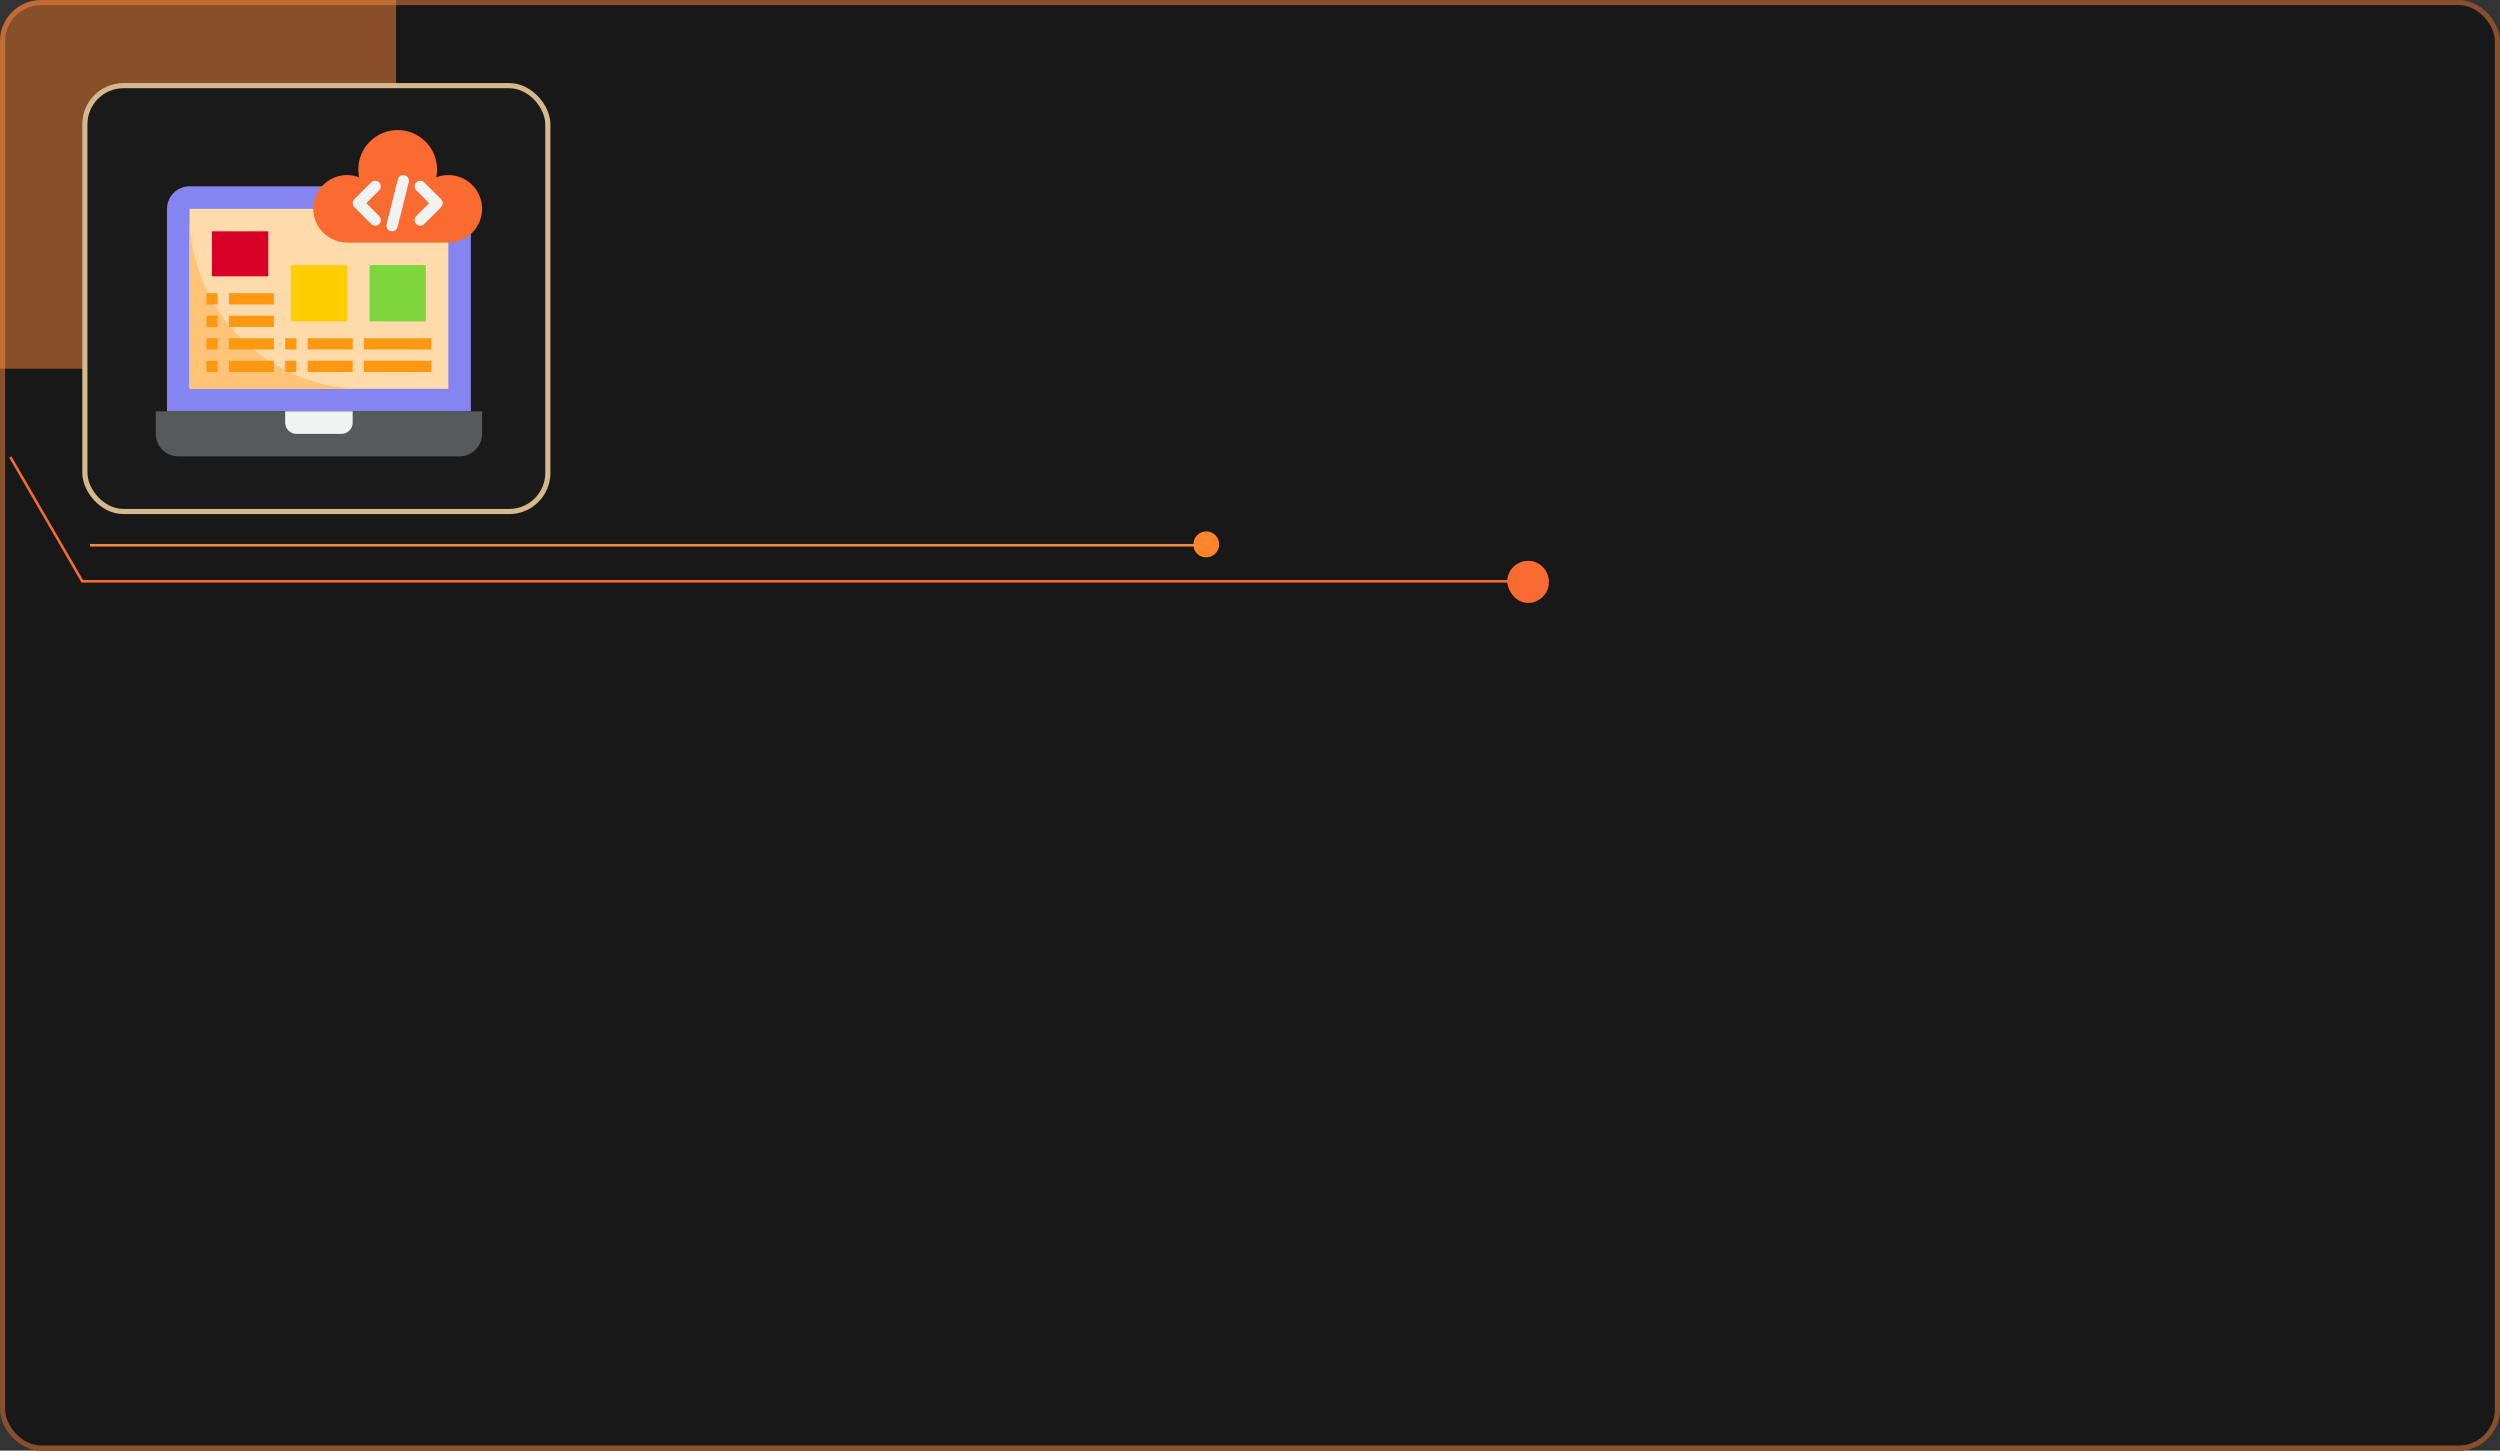 <svg width="486" height="282" viewBox="0 0 486 282" fill="none" xmlns="http://www.w3.org/2000/svg">
<rect x="0" y="0" width="486" height="282" fill="#333333" stroke="none"/>
<rect width="486" height="282" rx="8" fill="#181818"/>
<rect x="0.5" y="0.5" width="485" height="281" rx="7.5" stroke="#F9893D" stroke-opacity="0.5"/>
<path d="M0 8C0 3.582 3.582 0 8 0H77V71.672H0V8Z" fill="#F9893D" fill-opacity="0.5"/>
<rect x="16.5" y="16.652" width="90" height="82.785" rx="7.5" fill="#1A1A1A" stroke="#D6B88D"/>
<rect x="19" y="20.189" width="84" height="74.7" rx="8" fill="#1A1A1A"/>
<path d="M294.5 113.006L16 113.006L2 88.832" stroke="#F96B31" stroke-width="0.5" stroke-miterlimit="10"/>
<path d="M234.5 108.35C235.816 108.35 237 107.287 237 105.826C237 104.498 235.947 103.302 234.5 103.302C233.184 103.302 232 104.365 232 105.826C232 107.287 233.053 108.35 234.5 108.35Z" fill="#FF842C"/>
<path d="M17.5 105.994L41.388 105.994L233 105.994" stroke="#F9893D" stroke-width="0.5" stroke-miterlimit="10"/>
<path d="M297.055 117.208C299.189 117.208 301.11 115.485 301.11 113.115C301.11 110.96 299.402 109.021 297.055 109.021C294.921 109.021 293 110.745 293 113.115C293.213 115.269 294.921 117.208 297.055 117.208Z" fill="#F96B31"/>
<path d="M36.844 36.219H87.156C88.317 36.219 89.429 36.68 90.25 37.5C91.07 38.321 91.531 39.433 91.531 40.594V79.969H32.469V40.594C32.469 39.433 32.93 38.321 33.75 37.5C34.571 36.68 35.683 36.219 36.844 36.219Z" fill="#8585F2"/>
<path d="M36.844 40.594H87.156V75.594H36.844V40.594Z" fill="#FFDAAA"/>
<path d="M32.469 79.969H30.281V84.344C30.281 85.504 30.742 86.617 31.563 87.437C32.383 88.258 33.496 88.719 34.656 88.719H89.344C90.504 88.719 91.617 88.258 92.437 87.437C93.258 86.617 93.719 85.504 93.719 84.344V79.969H32.469Z" fill="#58595B"/>
<path d="M57.625 84.344H66.375C66.955 84.344 67.512 84.113 67.922 83.703C68.332 83.293 68.562 82.736 68.562 82.156V79.969H55.438V82.156C55.438 82.736 55.668 83.293 56.078 83.703C56.488 84.113 57.045 84.344 57.625 84.344Z" fill="#F1F2F2"/>
<path d="M41.219 44.969H52.156V53.719H41.219V44.969Z" fill="#D80027"/>
<path d="M56.531 51.531H67.469V62.469H56.531V51.531Z" fill="#FFCD00"/>
<path d="M87.156 34.031C86.356 34.029 85.562 34.178 84.816 34.469C84.917 33.965 84.968 33.452 84.969 32.938C84.969 30.907 84.162 28.959 82.726 27.524C81.29 26.088 79.343 25.281 77.312 25.281C75.282 25.281 73.335 26.088 71.899 27.524C70.463 28.959 69.656 30.907 69.656 32.938C69.657 33.452 69.708 33.965 69.809 34.469C69.063 34.178 68.269 34.029 67.469 34.031C65.728 34.031 64.059 34.723 62.828 35.953C61.598 37.184 60.906 38.853 60.906 40.594C60.906 42.334 61.598 44.003 62.828 45.234C64.059 46.465 65.728 47.156 67.469 47.156H87.156C88.897 47.156 90.566 46.465 91.797 45.234C93.027 44.003 93.719 42.334 93.719 40.594C93.719 38.853 93.027 37.184 91.797 35.953C90.566 34.723 88.897 34.031 87.156 34.031Z" fill="#F96B31"/>
<path d="M71.844 51.531H82.781V62.469H71.844V51.531Z" fill="#7ED63E"/>
<path d="M36.844 41.688V75.594H70.75C66.297 75.596 61.886 74.721 57.772 73.018C53.657 71.315 49.918 68.818 46.769 65.669C43.62 62.52 41.123 58.781 39.419 54.666C37.716 50.551 36.841 46.141 36.844 41.688Z" fill="#FFC477"/>
<path d="M44.5 61.375H53.25V63.562H44.5V61.375Z" fill="#FF9811"/>
<path d="M44.5 65.75H53.25V67.938H44.5V65.75Z" fill="#FF9811"/>
<path d="M44.5 70.125H53.25V72.312H44.5V70.125Z" fill="#FF9811"/>
<path d="M59.812 65.75H68.562V67.938H59.812V65.75Z" fill="#FF9811"/>
<path d="M59.812 70.125H68.562V72.312H59.812V70.125Z" fill="#FF9811"/>
<path d="M70.75 65.75H83.875V67.938H70.75V65.75Z" fill="#FF9811"/>
<path d="M70.75 70.125H83.875V72.312H70.75V70.125Z" fill="#FF9811"/>
<path d="M55.438 65.75H57.625V67.938H55.438V65.75Z" fill="#FF9811"/>
<path d="M55.438 70.125H57.625V72.312H55.438V70.125Z" fill="#FF9811"/>
<path d="M72.937 43.875C72.647 43.875 72.369 43.76 72.164 43.555L68.883 40.273C68.678 40.068 68.562 39.79 68.562 39.5C68.562 39.21 68.678 38.932 68.883 38.727L72.164 35.446C72.37 35.246 72.647 35.136 72.933 35.139C73.22 35.141 73.494 35.256 73.697 35.459C73.9 35.662 74.015 35.936 74.017 36.223C74.02 36.51 73.91 36.786 73.71 36.992L71.203 39.5L73.71 42.008C73.864 42.161 73.968 42.356 74.01 42.568C74.052 42.78 74.03 43 73.948 43.2C73.865 43.4 73.725 43.571 73.545 43.691C73.365 43.811 73.154 43.875 72.937 43.875Z" fill="#F1F2F2"/>
<path d="M81.687 43.875C81.471 43.875 81.26 43.811 81.08 43.691C80.9 43.571 80.76 43.4 80.677 43.2C80.594 43 80.573 42.78 80.615 42.568C80.657 42.356 80.761 42.161 80.914 42.008L83.422 39.5L80.914 36.992C80.715 36.786 80.605 36.51 80.607 36.223C80.609 35.936 80.725 35.662 80.927 35.459C81.13 35.256 81.404 35.141 81.691 35.139C81.978 35.136 82.254 35.246 82.46 35.446L85.742 38.727C85.947 38.932 86.062 39.21 86.062 39.5C86.062 39.79 85.947 40.068 85.742 40.273L82.46 43.555C82.255 43.76 81.977 43.875 81.687 43.875Z" fill="#F1F2F2"/>
<path d="M76.22 44.969C76.13 44.969 76.04 44.958 75.953 44.936C75.672 44.866 75.43 44.686 75.281 44.438C75.132 44.189 75.087 43.891 75.158 43.609L77.345 34.859C77.417 34.58 77.597 34.34 77.845 34.193C78.094 34.045 78.39 34.002 78.67 34.072C78.95 34.142 79.191 34.32 79.341 34.567C79.49 34.814 79.535 35.111 79.467 35.391L77.28 44.141C77.221 44.377 77.084 44.587 76.892 44.737C76.7 44.887 76.463 44.969 76.22 44.969Z" fill="#F1F2F2"/>
<path d="M44.5 57H53.25V59.188H44.5V57Z" fill="#FF9811"/>
<path d="M40.125 57H42.312V59.188H40.125V57Z" fill="#FF9811"/>
<path d="M40.125 61.375H42.312V63.562H40.125V61.375Z" fill="#FF9811"/>
<path d="M40.125 65.75H42.312V67.938H40.125V65.75Z" fill="#FF9811"/>
<path d="M40.125 70.125H42.312V72.312H40.125V70.125Z" fill="#FF9811"/>
</svg>
